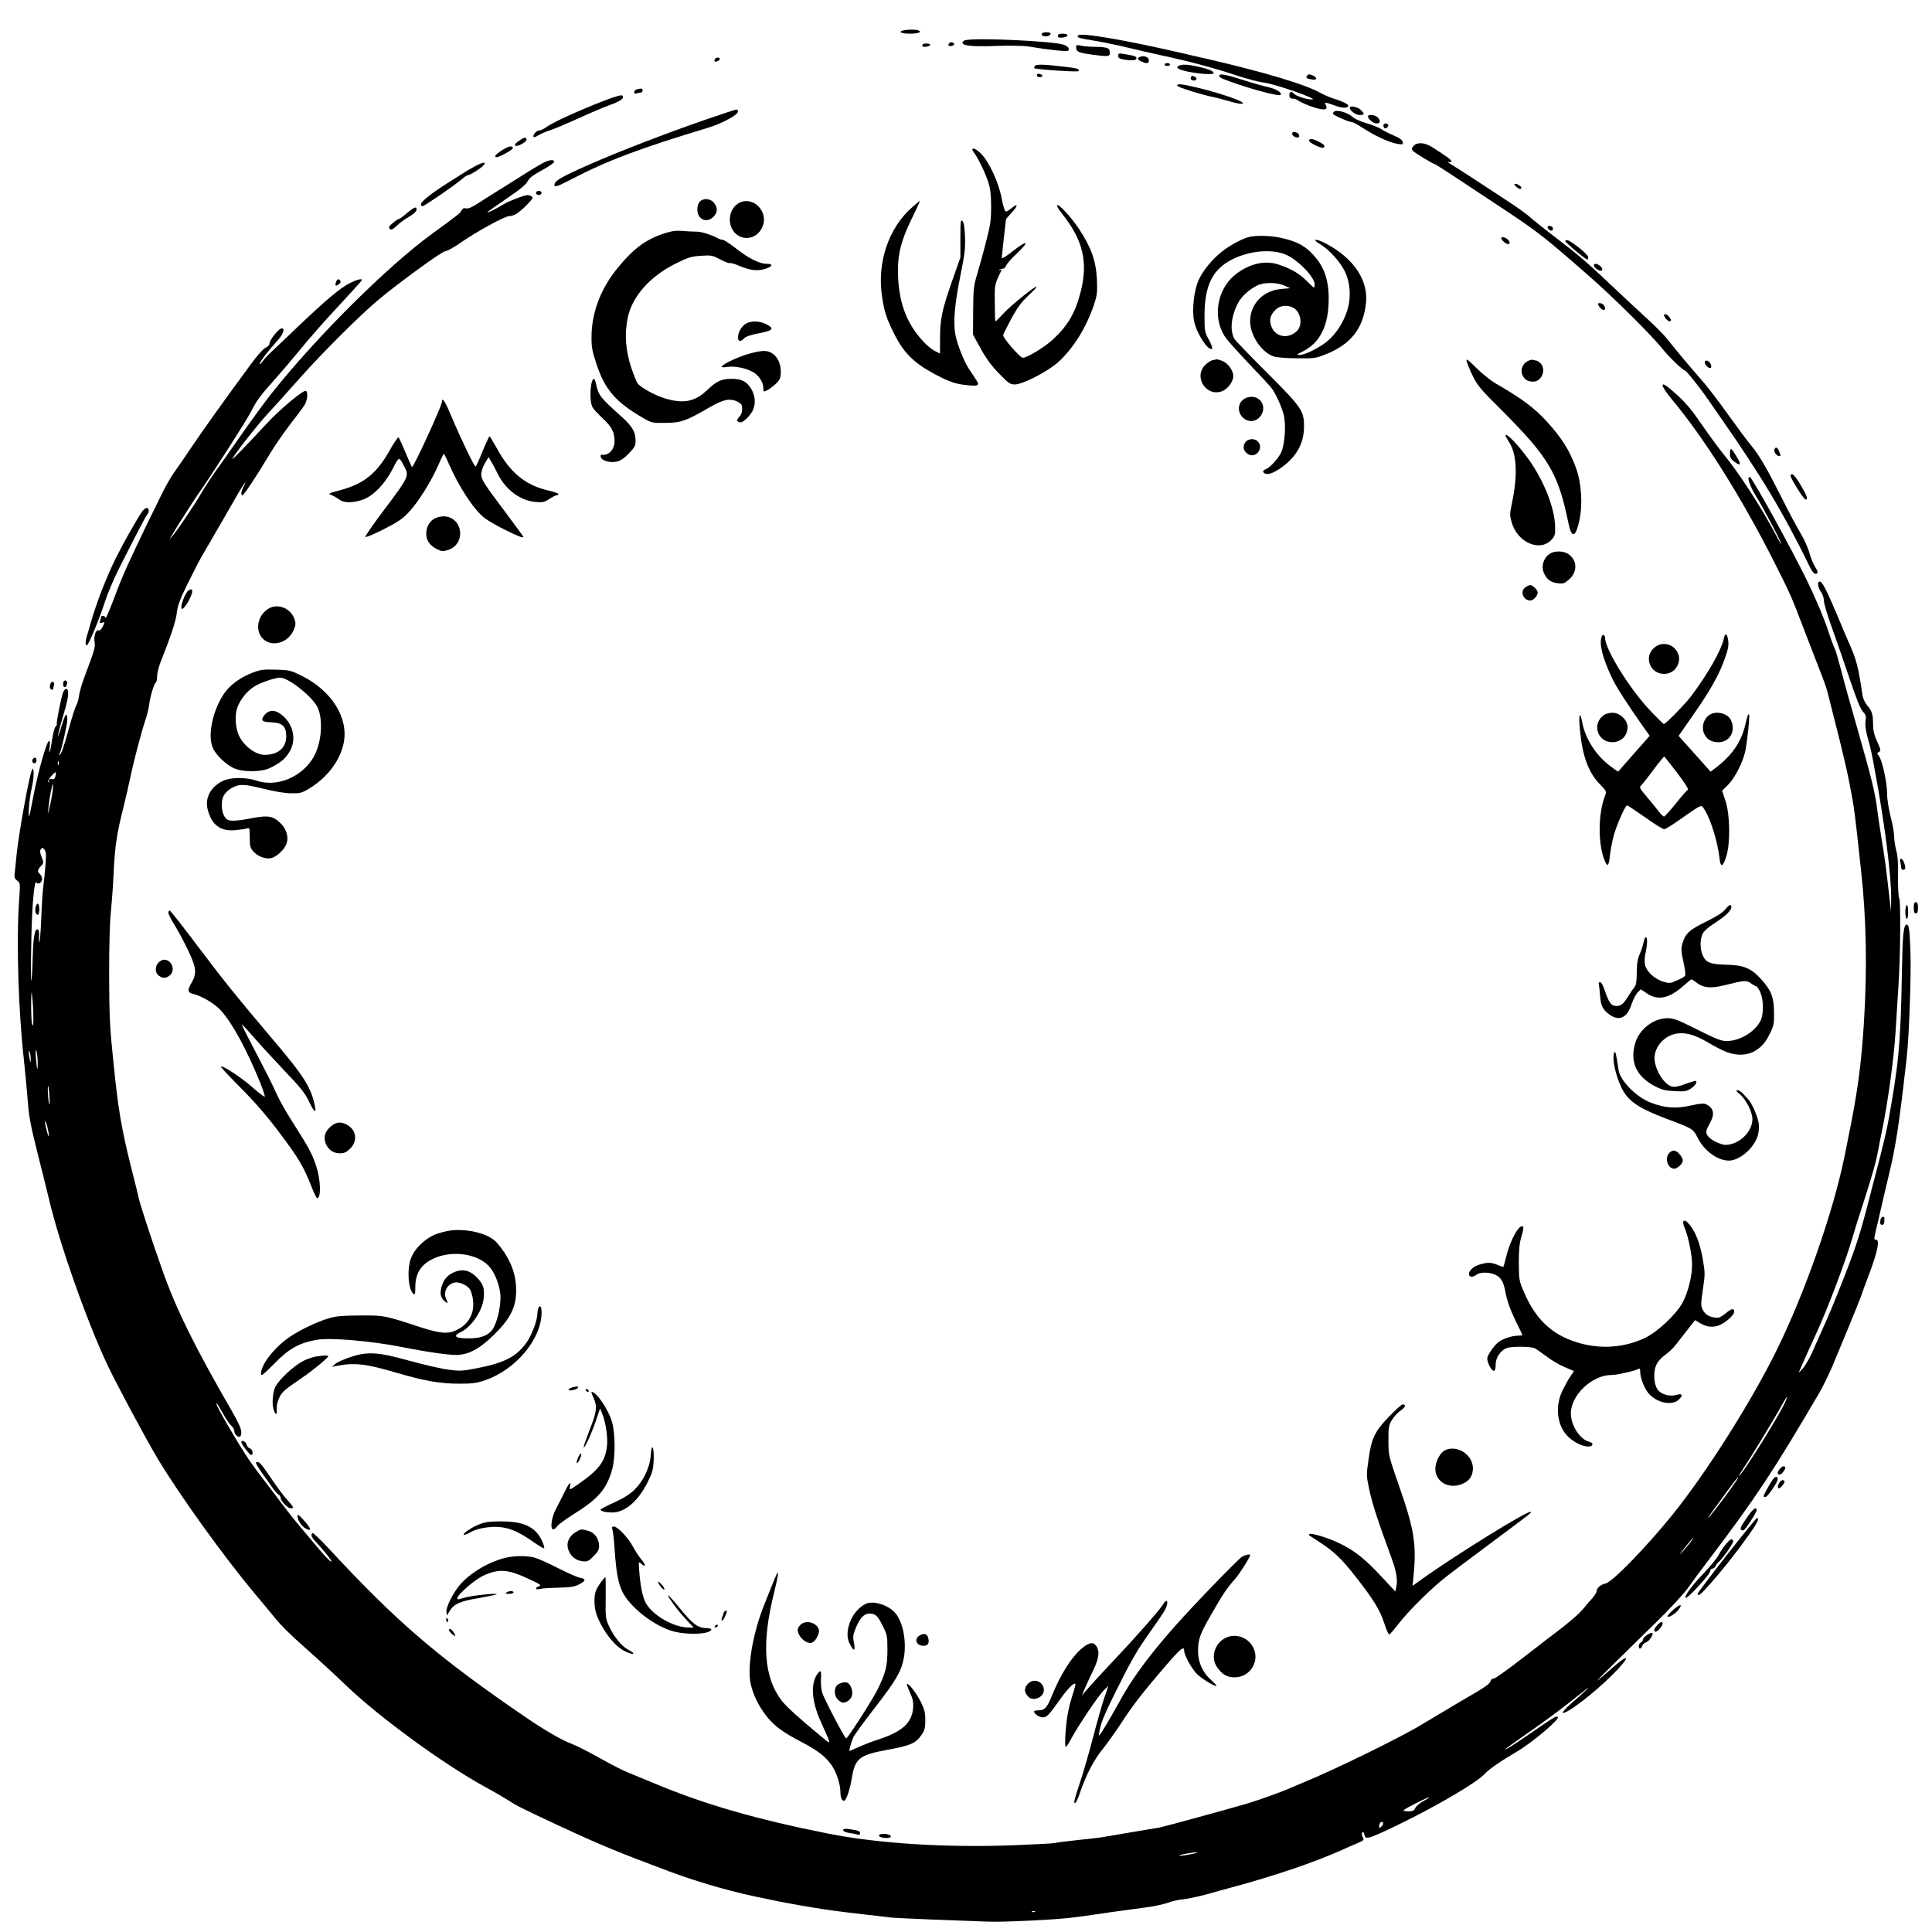 <?xml version="1.0" standalone="no"?>
<!DOCTYPE svg PUBLIC "-//W3C//DTD SVG 20010904//EN"
 "http://www.w3.org/TR/2001/REC-SVG-20010904/DTD/svg10.dtd">
<svg version="1.0" xmlns="http://www.w3.org/2000/svg"
 width="1377pt" height="1377pt" viewBox="0 0 1377 1377"
 preserveAspectRatio="xMidYMid meet">
<g transform="translate(0,1377) scale(0.1,-0.1)"
fill="#000000" stroke="none">
<path d="M6438 13553 c-40 -10 -14 -23 46 -23 63 0 92 12 60 24 -17 7 -79 6
-106 -1z"/>
<path d="M7425 13530 c-8 -12 17 -23 41 -18 10 1 19 9 22 16 5 15 -54 17 -63
2z"/>
<path d="M7540 13514 c0 -11 8 -14 32 -12 46 4 49 28 4 28 -26 0 -36 -4 -36
-16z"/>
<path d="M7683 13517 c-9 -15 4 -19 116 -37 61 -10 166 -32 233 -48 68 -17
179 -42 248 -57 188 -40 376 -90 528 -141 75 -25 166 -49 202 -53 83 -11 388
-118 343 -120 -33 -2 -113 23 -128 39 -10 11 -22 17 -26 14 -14 -8 -11 -44 4
-46 6 0 17 -2 23 -2 6 -1 22 -9 36 -18 14 -9 53 -26 87 -38 89 -30 120 -26
100 12 -12 22 -10 22 82 -10 44 -15 79 -12 79 6 0 10 -52 34 -113 52 -21 7
-57 22 -80 35 -112 63 -395 148 -817 246 -47 10 -123 28 -170 39 -418 97 -732
150 -747 127z"/>
<path d="M6878 13483 c-10 -2 -18 -11 -18 -18 0 -22 79 -29 253 -22 87 3 183
1 215 -4 148 -25 277 -38 285 -30 13 13 0 30 -31 42 -69 26 -630 52 -704 32z"/>
<path d="M6767 13464 c-14 -14 -7 -25 13 -22 12 2 21 8 21 13 0 12 -24 18 -34
9z"/>
<path d="M6577 13454 c-4 -4 -4 -10 -2 -14 6 -10 55 0 55 11 0 10 -43 12 -53
3z"/>
<path d="M7670 13432 c0 -30 17 -38 110 -51 123 -16 130 -15 130 13 0 34 -14
40 -100 42 -41 0 -90 4 -107 9 -29 7 -33 5 -33 -13z"/>
<path d="M7970 13372 c0 -15 9 -21 38 -26 62 -10 92 -7 92 8 0 14 -11 18 -92
32 -33 5 -38 4 -38 -14z"/>
<path d="M8123 13364 c-20 -9 -15 -20 12 -32 40 -19 57 -15 53 11 -3 22 -37
33 -65 21z"/>
<path d="M5095 13349 c-4 -6 -4 -13 -1 -16 8 -8 36 5 36 17 0 13 -27 13 -35
-1z"/>
<path d="M8300 13310 c0 -5 9 -10 20 -10 11 0 20 5 20 10 0 6 -9 10 -20 10
-11 0 -20 -4 -20 -10z"/>
<path d="M7375 13299 c-4 -6 -5 -12 -3 -15 9 -9 310 -29 315 -21 10 16 -8 21
-115 33 -134 16 -189 17 -197 3z"/>
<path d="M8400 13300 c-13 -9 -13 -11 0 -20 39 -25 250 -51 250 -31 0 14 -37
30 -115 47 -72 16 -115 17 -135 4z"/>
<path d="M7390 13234 c0 -8 9 -14 20 -14 11 0 20 4 20 9 0 5 -9 11 -20 14 -13
3 -20 0 -20 -9z"/>
<path d="M8690 13230 c0 -14 22 -23 140 -63 137 -46 287 -83 296 -74 16 15
-28 43 -88 56 -35 8 -117 31 -182 52 -121 39 -166 47 -166 29z"/>
<path d="M9315 13229 c-9 -14 -4 -18 33 -25 36 -7 44 9 13 26 -25 13 -38 13
-46 -1z"/>
<path d="M8487 13216 c-3 -8 2 -16 14 -19 23 -6 37 12 18 24 -19 12 -26 11
-32 -5z"/>
<path d="M8392 13158 c4 -11 183 -66 268 -83 14 -2 56 -14 95 -25 38 -11 79
-20 90 -20 66 1 -111 67 -309 115 -117 28 -150 31 -144 13z"/>
<path d="M4538 13133 c-10 -2 -18 -11 -18 -20 0 -10 6 -13 16 -9 9 3 22 6 30
6 8 0 14 7 14 15 0 15 -9 17 -42 8z"/>
<path d="M4300 13050 c-176 -68 -362 -153 -403 -184 -18 -14 -43 -26 -55 -26
-20 0 -49 -36 -38 -47 3 -3 20 4 38 15 18 11 56 27 83 35 28 9 115 46 195 82
80 37 181 80 225 96 80 28 109 50 90 68 -7 6 -55 -8 -135 -39z"/>
<path d="M9620 13002 c0 -20 43 -52 70 -52 36 0 38 9 7 38 -22 21 -77 31 -77
14z"/>
<path d="M5025 12916 c-288 -100 -605 -222 -823 -318 -198 -87 -245 -114 -250
-142 -5 -24 19 -17 118 35 255 133 487 221 975 368 104 32 215 92 215 117 0 8
-6 14 -12 13 -7 0 -107 -33 -223 -73z"/>
<path d="M9507 12973 c-4 -3 -7 -9 -7 -13 0 -10 113 -60 134 -60 10 0 44 -19
78 -41 77 -52 190 -105 246 -114 39 -6 43 -5 40 11 -3 18 -21 30 -88 59 -19 8
-49 24 -67 36 -18 11 -64 29 -104 41 -40 11 -84 31 -98 44 -35 33 -116 55
-134 37z"/>
<path d="M9750 12940 c0 -17 39 -50 59 -50 28 0 33 13 15 38 -16 23 -74 32
-74 12z"/>
<path d="M9860 12876 c0 -8 4 -17 9 -20 11 -7 33 18 24 27 -12 12 -33 7 -33
-7z"/>
<path d="M9210 12816 c0 -13 20 -26 41 -26 15 0 10 27 -7 34 -24 9 -34 7 -34
-8z"/>
<path d="M3703 12769 c-32 -20 -43 -39 -23 -39 24 0 78 34 73 46 -7 18 -12 18
-50 -7z"/>
<path d="M9330 12766 c0 -14 94 -58 104 -48 13 12 4 22 -34 42 -46 23 -70 26
-70 6z"/>
<path d="M10075 12730 c-14 -16 -15 -22 -5 -35 11 -13 145 -95 157 -95 5 0
181 -115 516 -338 225 -150 281 -194 607 -481 156 -137 429 -409 498 -496 44
-56 146 -155 160 -155 10 0 111 -127 168 -210 20 -30 58 -84 83 -120 293 -420
451 -683 640 -1070 23 -47 43 -62 55 -42 3 5 -5 24 -18 43 -12 19 -30 63 -40
99 -9 35 -39 101 -66 145 -26 44 -83 150 -125 235 -109 217 -166 316 -224 385
-28 33 -100 131 -162 217 -61 86 -141 191 -177 233 -100 114 -209 244 -252
300 -21 28 -84 93 -141 145 -57 52 -176 162 -264 246 -173 164 -238 220 -421
359 -65 50 -134 105 -154 123 -19 18 -84 66 -145 106 -163 108 -378 248 -422
274 -21 13 -30 21 -21 18 10 -3 20 -1 23 3 5 8 -36 38 -142 105 -51 31 -103
34 -128 6z"/>
<path d="M3578 12699 c-45 -29 -61 -49 -38 -49 21 0 119 55 116 65 -5 19 -31
14 -78 -16z"/>
<path d="M6930 12704 c0 -3 8 -18 19 -32 31 -45 77 -143 97 -207 13 -43 18
-91 18 -170 0 -94 -5 -131 -38 -255 -20 -80 -49 -183 -63 -230 -23 -76 -26
-102 -27 -255 l-1 -170 55 -100 c39 -71 77 -123 130 -177 68 -70 79 -78 114
-78 55 0 233 92 306 157 110 100 200 244 256 408 24 72 26 91 22 185 -6 130
-42 229 -128 359 -60 89 -145 180 -156 168 -4 -4 13 -31 37 -62 149 -187 186
-346 130 -560 -39 -149 -91 -237 -199 -337 -61 -55 -181 -128 -213 -128 -18 0
-139 139 -139 160 0 7 26 59 57 117 43 79 73 120 121 165 35 32 62 61 59 64
-8 8 -179 -130 -235 -190 -29 -31 -54 -56 -56 -56 -4 0 -5 27 -6 148 -1 114
-1 115 48 216 3 5 -2 5 -9 1 -8 -5 -11 -4 -6 1 5 5 16 9 25 9 9 0 19 9 22 20
3 11 35 49 73 84 105 100 81 105 -40 9 -35 -27 -63 -44 -63 -36 0 7 7 72 15
143 8 72 15 131 15 133 0 1 19 23 41 47 47 51 46 71 -2 31 -17 -15 -36 -25
-42 -23 -6 2 -19 46 -29 98 -21 110 -87 253 -144 312 -32 33 -64 48 -64 31z"/>
<path d="M3883 12615 c-18 -8 -101 -57 -185 -111 -84 -53 -175 -110 -203 -127
-27 -17 -73 -46 -102 -65 -35 -22 -59 -31 -72 -27 -14 4 -23 0 -31 -14 -10
-21 -24 -31 -210 -167 -319 -232 -822 -732 -1147 -1141 -44 -56 -143 -191
-219 -300 -76 -109 -158 -225 -182 -258 -24 -33 -68 -101 -98 -151 -56 -95
-167 -260 -205 -304 l-21 -25 14 25 c28 49 160 256 188 295 83 116 348 529
378 589 37 76 69 119 182 245 41 46 120 139 175 206 55 68 175 205 268 304 92
99 167 182 167 185 0 13 -38 3 -87 -22 -70 -36 -165 -116 -358 -299 -88 -84
-178 -170 -200 -190 -23 -21 -51 -51 -63 -68 -12 -16 -22 -25 -22 -19 0 13 65
98 127 166 41 45 56 88 32 88 -23 0 -89 -84 -89 -112 0 -7 -12 -19 -27 -26
-16 -7 -62 -59 -103 -115 -204 -277 -351 -484 -427 -597 -46 -69 -102 -150
-124 -180 -21 -30 -64 -104 -93 -165 -180 -365 -263 -545 -307 -661 -57 -152
-87 -224 -88 -206 -1 14 -31 17 -31 3 0 -5 -3 -17 -7 -27 -5 -14 -2 -16 15
-12 20 6 20 5 5 -27 -9 -19 -21 -31 -29 -28 -20 8 -37 -36 -30 -81 5 -42 4
-48 -74 -256 -17 -46 -34 -105 -37 -130 -3 -25 -12 -55 -19 -67 -8 -12 -32
-88 -54 -169 -39 -141 -55 -184 -66 -184 -3 0 -3 4 1 9 12 21 55 208 55 244 0
52 -16 39 -36 -31 -9 -31 -20 -66 -25 -77 -15 -36 2 34 38 158 34 112 38 167
13 167 -6 0 -15 -12 -21 -27 -14 -38 -49 -216 -44 -222 3 -2 -1 -11 -9 -20 -8
-9 -19 -52 -25 -95 -6 -44 -14 -82 -18 -85 -3 -3 -3 13 1 37 3 24 2 42 -3 42
-18 0 -81 -223 -116 -410 -28 -148 -34 -164 -29 -70 3 47 12 111 20 143 15 64
19 137 6 137 -16 0 -104 -483 -117 -645 -4 -44 -9 -92 -11 -107 -3 -19 2 -32
18 -44 23 -17 23 -19 14 -143 -20 -295 -6 -775 35 -1141 10 -96 23 -231 28
-300 7 -97 22 -173 64 -340 30 -118 69 -276 87 -350 73 -312 273 -879 419
-1185 70 -147 273 -524 354 -660 157 -261 459 -682 685 -954 59 -70 132 -158
162 -195 30 -37 106 -113 170 -169 149 -133 226 -203 330 -303 233 -223 694
-560 986 -719 75 -41 155 -88 178 -103 46 -31 98 -57 351 -175 295 -137 416
-187 790 -327 219 -81 468 -152 690 -194 11 -3 54 -11 95 -20 71 -14 194 -36
325 -56 57 -9 235 -31 375 -46 36 -4 76 -9 90 -11 14 -2 144 -8 290 -14 146
-5 325 -12 398 -15 113 -5 518 15 622 31 14 2 45 6 70 9 25 4 108 15 185 27
77 11 190 26 250 34 61 8 133 23 160 34 28 11 76 21 107 24 31 3 107 19 170
36 62 18 129 36 148 41 328 88 610 183 820 277 25 12 69 31 98 43 57 25 56 24
43 49 -5 9 -6 23 -2 30 6 9 10 5 15 -14 6 -24 10 -26 39 -20 42 8 327 147 497
243 176 99 288 171 325 212 30 32 106 85 225 155 114 67 313 236 293 248 -12
8 -30 -3 -182 -108 -146 -100 -191 -129 -191 -122 0 3 71 54 157 114 87 59
214 153 283 207 69 54 134 106 145 114 30 22 -41 -44 -120 -112 -37 -33 -63
-62 -56 -64 27 -9 219 138 350 268 135 134 133 169 -3 48 -179 -159 -141 -119
304 316 105 102 209 214 240 257 30 43 100 138 156 211 324 427 455 625 782
1183 23 39 63 122 91 185 53 125 186 449 201 490 4 14 34 95 66 180 59 159 73
236 44 234 -14 -1 -14 6 1 70 9 39 24 105 34 146 9 41 34 147 55 235 52 215
73 349 129 840 18 151 34 611 27 771 -5 148 -11 184 -25 184 -25 0 -31 -69
-36 -368 -9 -484 -23 -632 -99 -1047 -8 -44 -31 -142 -50 -217 -20 -76 -51
-198 -70 -270 -80 -312 -104 -387 -211 -658 -67 -168 -89 -221 -145 -345 -10
-22 -37 -83 -60 -135 -23 -52 -56 -108 -72 -125 l-29 -30 24 55 c27 62 69 155
97 215 86 185 218 536 265 700 9 33 45 148 80 255 57 177 87 281 99 350 2 14
16 82 30 152 42 203 84 512 96 699 6 96 15 246 21 334 14 207 17 613 5 625 -5
5 -9 71 -8 147 2 97 -2 154 -13 193 -8 30 -15 75 -15 100 0 25 -11 88 -25 140
-14 56 -25 124 -25 165 0 79 -36 241 -59 268 -14 17 -14 19 1 28 15 8 14 15
-13 74 -22 48 -29 80 -29 124 0 69 -8 95 -43 135 -14 17 -29 48 -32 70 -31
208 -43 255 -100 381 -7 17 -41 95 -74 175 -83 197 -113 255 -131 255 -20 0
-14 -42 11 -77 10 -15 19 -43 19 -61 0 -19 25 -104 56 -188 30 -85 87 -248
126 -364 48 -143 78 -219 96 -237 21 -23 24 -33 18 -66 -3 -24 1 -62 10 -98
31 -112 34 -130 63 -289 66 -360 112 -726 110 -879 l-1 -91 -14 120 c-18 165
-32 271 -54 400 -10 61 -23 148 -29 195 -14 121 -42 235 -138 570 -47 162
-101 355 -119 428 -19 73 -40 145 -47 160 -8 15 -27 65 -42 112 -35 108 -102
264 -172 405 -121 242 -356 667 -389 704 -2 2 -7 2 -10 -2 -10 -10 17 -79 54
-137 43 -67 183 -332 178 -337 -2 -2 -20 29 -41 69 -101 192 -262 440 -373
574 -37 45 -106 140 -154 210 -63 93 -111 151 -172 207 -75 68 -106 89 -106
71 0 -13 26 -52 65 -99 233 -279 496 -697 730 -1160 111 -219 125 -251 195
-435 26 -69 77 -199 112 -290 36 -91 67 -176 70 -190 3 -14 29 -115 57 -225
46 -178 92 -375 106 -454 3 -15 11 -61 19 -102 8 -41 21 -142 30 -224 9 -83
23 -211 31 -285 37 -338 44 -693 20 -1075 -18 -297 -48 -516 -111 -820 -9 -44
-20 -100 -25 -125 -81 -405 -289 -998 -495 -1411 -181 -364 -496 -860 -733
-1154 -186 -230 -427 -479 -478 -491 -35 -8 -63 -32 -63 -54 0 -9 -15 -33 -32
-52 -18 -19 -45 -51 -61 -71 -24 -32 -113 -109 -198 -172 -15 -11 -117 -89
-226 -174 -109 -85 -206 -154 -215 -154 -9 1 -20 -6 -23 -16 -7 -24 -35 -43
-220 -150 -88 -52 -209 -124 -270 -161 -139 -86 -622 -323 -845 -414 -36 -15
-78 -33 -95 -40 -67 -30 -225 -86 -305 -110 -143 -42 -593 -165 -625 -171 -16
-3 -100 -17 -185 -31 -85 -15 -177 -30 -205 -35 -27 -5 -117 -16 -199 -24 -82
-9 -153 -18 -156 -20 -4 -3 -133 -10 -286 -16 -485 -19 -968 11 -1329 82 -512
102 -883 209 -1230 354 -82 34 -178 74 -213 88 -34 14 -122 60 -195 101 -72
41 -162 86 -199 100 -64 24 -188 96 -313 181 -632 432 -923 680 -1415 1212
-57 61 -108 109 -112 107 -15 -9 -8 -30 20 -60 58 -61 124 -144 114 -144 -11
0 -58 51 -152 165 -36 43 -79 94 -96 114 -34 41 -116 147 -256 333 -90 118
-126 174 -251 388 -47 82 -71 130 -63 130 2 0 22 -33 44 -72 22 -40 50 -81 61
-90 12 -10 21 -26 21 -36 0 -21 18 -42 37 -42 8 0 13 13 13 33 0 23 -21 69
-66 148 -265 457 -403 737 -500 1016 -82 232 -153 452 -165 503 -6 25 -12 52
-14 60 -2 8 -22 87 -44 175 -65 261 -89 403 -121 720 -28 267 -31 337 -32 635
0 201 4 379 12 445 6 61 16 189 20 285 9 190 22 275 69 463 17 67 40 167 51
222 22 106 79 324 110 415 10 30 21 76 24 103 7 55 34 145 47 153 5 3 9 23 9
44 0 22 11 68 25 102 75 190 108 290 115 349 6 53 22 96 78 210 39 79 84 167
100 194 81 138 220 379 259 448 43 74 70 108 38 47 -16 -31 -20 -60 -7 -60 10
0 113 156 192 290 34 57 100 153 146 213 47 60 94 123 105 141 20 32 26 91 10
100 -17 11 -188 -132 -287 -240 -139 -150 -247 -262 -238 -244 21 41 181 245
251 320 43 47 145 159 225 250 167 188 431 451 563 562 154 128 456 348 479
348 12 0 65 29 117 66 112 77 308 184 338 184 34 0 71 24 126 80 41 42 47 52
35 60 -8 5 -21 10 -29 10 -23 0 -133 -42 -171 -65 -52 -33 -127 -69 -115 -56
6 6 69 50 140 99 92 62 134 97 145 119 11 24 37 44 103 80 48 26 87 53 87 60
0 17 -27 16 -67 -2z m-3466 -4297 c-3 -7 -5 -2 -5 12 0 14 2 19 5 13 2 -7 2
-19 0 -25z m-22 -81 c-5 -18 -12 -23 -26 -20 -14 4 -19 0 -20 -13 0 -13 -2
-14 -6 -5 -5 11 47 73 55 66 2 -1 0 -14 -3 -28z m-20 -109 c-4 -29 -13 -78
-21 -108 l-14 -55 6 55 c6 62 25 160 31 160 3 0 1 -24 -2 -52z m-50 -513 c-3
-44 -10 -113 -15 -152 -6 -40 -13 -149 -16 -243 -4 -94 -10 -168 -13 -165 -3
3 -4 23 -2 44 1 22 -2 42 -8 45 -22 14 -33 -42 -38 -198 -2 -88 -7 -163 -10
-166 -3 -3 -3 119 0 270 4 256 21 456 37 430 11 -18 40 0 40 25 0 12 -7 28
-15 35 -20 17 -19 30 7 57 20 22 21 24 5 64 -13 33 -14 45 -5 57 10 12 14 11
26 -5 10 -13 12 -38 7 -98z m-87 -1095 c0 -50 -2 -68 -8 -55 -5 11 -8 74 -8
140 1 106 2 112 8 55 4 -36 8 -99 8 -140z m31 -319 c1 -77 -6 -60 -13 29 -3
47 -2 66 4 50 4 -14 8 -49 9 -79z m-50 25 c1 -42 -5 -29 -12 24 -4 30 -3 38 3
25 5 -11 9 -33 9 -49z m134 -276 c3 -44 2 -63 -3 -45 -8 30 -13 132 -6 124 2
-2 6 -38 9 -79z m-4 -275 c0 -11 -7 3 -14 30 -8 28 -14 59 -14 70 1 11 7 -2
15 -30 7 -27 13 -59 13 -70z m12362 -1924 c-64 -125 -301 -501 -317 -501 -2 0
13 26 34 58 47 68 225 361 273 449 43 78 50 74 10 -6z m-332 -530 c-8 -11 -27
-39 -44 -63 -46 -66 -156 -208 -161 -208 -2 0 12 21 31 48 20 26 67 91 106
145 39 53 73 97 76 97 3 0 -1 -9 -8 -19z m-327 -438 c-11 -16 -39 -48 -61 -73
-27 -29 -22 -19 16 28 57 72 82 96 45 45z m-1905 -1849 c-26 -14 -53 -36 -59
-49 -9 -21 -18 -25 -52 -25 -25 0 -36 4 -30 9 13 14 167 91 179 91 5 -1 -12
-12 -38 -26z m-301 -182 c-15 -15 -16 -15 -16 5 0 12 6 23 13 26 19 6 21 -13
3 -31z m-1361 -198 c-38 -8 -74 -12 -80 -10 -12 4 90 24 125 24 14 0 -6 -7
-45 -14z m-1108 -410 c-3 -3 -12 -4 -19 -1 -8 3 -5 6 6 6 11 1 17 -2 13 -5z"/>
<path d="M254 7305 c-7 -28 0 -55 16 -55 5 0 10 18 10 40 0 44 -16 54 -26 15z"/>
<path d="M3389 12587 c-24 -13 -60 -33 -79 -46 -19 -12 -76 -48 -125 -79 -109
-69 -185 -129 -185 -148 0 -8 5 -14 11 -14 13 0 247 161 284 196 15 13 31 24
36 24 16 0 94 48 114 70 25 28 1 27 -56 -3z"/>
<path d="M10807 12439 c11 -12 26 -18 33 -14 13 8 -16 34 -40 35 -11 0 -9 -6
7 -21z"/>
<path d="M3820 12395 c0 -8 9 -15 20 -15 11 0 20 7 20 15 0 8 -9 15 -20 15
-11 0 -20 -7 -20 -15z"/>
<path d="M4987 12332 c-10 -10 -17 -35 -17 -55 0 -71 67 -101 115 -52 30 30
32 64 4 99 -25 32 -77 36 -102 8z"/>
<path d="M5262 12320 c-87 -54 -78 -198 15 -237 68 -28 141 11 163 87 31 108
-87 208 -178 150z"/>
<path d="M6497 12289 c-164 -146 -246 -389 -211 -629 16 -108 30 -154 82 -259
70 -143 141 -215 291 -296 109 -58 154 -73 241 -81 78 -8 85 -1 52 47 -9 15
-30 45 -45 68 -37 56 -85 177 -98 249 -16 84 -5 214 36 417 31 153 36 195 33
277 -3 69 -8 102 -18 113 -13 13 -15 -2 -15 -123 l0 -137 -58 -165 c-73 -208
-87 -274 -87 -411 l0 -109 -38 19 c-21 10 -58 41 -82 68 -124 132 -180 292
-180 509 0 122 27 221 100 369 32 66 58 121 56 122 -1 2 -28 -20 -59 -48z"/>
<path d="M2905 12255 c-27 -24 -55 -44 -60 -45 -6 0 -26 -13 -45 -29 -28 -24
-33 -32 -22 -42 10 -11 19 -6 50 22 20 20 59 48 85 63 49 28 67 51 51 66 -5 5
-30 -10 -59 -35z"/>
<path d="M11030 12151 c0 -5 6 -14 14 -20 16 -13 32 2 21 19 -8 12 -35 13 -35
1z"/>
<path d="M4733 12106 c-136 -45 -223 -111 -343 -261 -111 -141 -172 -304 -174
-470 -1 -77 4 -105 33 -193 60 -185 134 -272 321 -383 74 -44 75 -44 170 -43
112 0 150 14 307 105 110 64 156 74 213 44 25 -13 30 -22 30 -50 0 -22 -8 -43
-20 -55 -23 -23 -19 -40 9 -40 22 0 76 56 90 93 18 47 13 97 -14 144 -32 54
-69 73 -140 73 -73 0 -108 -16 -178 -83 -85 -80 -166 -96 -296 -57 -70 20
-175 78 -197 108 -7 9 -27 60 -45 112 -40 121 -49 239 -25 355 31 151 158 295
341 386 90 45 111 51 181 56 74 5 83 3 137 -26 33 -17 63 -29 68 -26 4 3 34
-5 66 -19 79 -33 129 -39 182 -24 59 18 66 38 13 38 -50 0 -129 40 -224 115
-39 30 -77 55 -85 55 -7 0 -21 4 -31 9 -52 28 -125 51 -158 50 -22 0 -66 2
-99 5 -46 4 -76 0 -132 -18z"/>
<path d="M8910 12083 c-47 -9 -145 -61 -202 -107 -70 -56 -133 -133 -165 -202
-33 -73 -48 -207 -33 -290 17 -88 100 -217 129 -200 5 3 -5 32 -22 63 -31 56
-32 62 -32 178 1 211 58 326 197 396 128 65 293 77 392 30 86 -42 196 -158
196 -208 0 -12 -2 -23 -5 -23 -2 0 -26 22 -53 49 -52 52 -112 87 -201 116 -97
32 -209 5 -306 -72 -139 -110 -167 -328 -60 -462 20 -25 94 -107 166 -183 73
-76 140 -149 150 -162 31 -39 75 -137 89 -195 17 -71 7 -207 -18 -264 -21 -46
-82 -112 -114 -123 -24 -7 -18 -28 10 -32 31 -5 99 34 158 89 71 68 107 149
108 244 1 117 -14 139 -265 390 -121 121 -225 229 -231 239 -32 58 -25 151 19
243 25 54 78 105 143 138 46 24 142 24 195 -1 l40 -18 -67 -6 c-127 -12 -218
-108 -218 -231 0 -102 86 -226 173 -251 23 -6 98 -12 167 -12 118 -1 130 1
202 30 178 72 265 184 284 366 16 163 -89 319 -288 423 -73 39 -104 32 -35 -8
60 -36 138 -122 172 -191 40 -82 46 -194 15 -285 -27 -82 -75 -156 -133 -207
-54 -48 -165 -104 -204 -104 -25 1 -23 3 20 24 126 62 187 185 187 377 0 137
-33 230 -112 315 -53 58 -108 89 -203 113 -74 20 -181 26 -245 14z m303 -504
c54 -25 75 -114 36 -162 -11 -15 -37 -32 -59 -38 -54 -16 -109 11 -128 63 -18
46 -9 82 28 119 31 31 79 38 123 18z"/>
<path d="M10700 12072 c0 -12 34 -42 48 -42 18 0 14 21 -5 36 -20 15 -43 18
-43 6z"/>
<path d="M11156 12052 c-4 -7 145 -132 158 -132 3 0 6 8 6 18 -1 9 -32 40 -70
70 -70 52 -85 59 -94 44z"/>
<path d="M11360 11879 c0 -14 30 -38 48 -39 18 0 15 21 -5 36 -22 17 -43 18
-43 3z"/>
<path d="M2395 11759 c-9 -27 -3 -32 20 -15 10 7 15 18 11 24 -11 18 -24 14
-31 -9z"/>
<path d="M11390 11603 c1 -14 27 -43 39 -43 15 0 14 23 -1 38 -13 13 -38 16
-38 5z"/>
<path d="M11860 11523 c1 -14 27 -43 39 -43 14 0 14 11 -3 33 -13 17 -36 24
-36 10z"/>
<path d="M5318 11464 c-32 -17 -58 -62 -58 -99 0 -30 20 -33 44 -6 11 12 48
25 107 36 101 20 111 33 49 65 -46 23 -104 25 -142 4z"/>
<path d="M5344 11250 c-73 -19 -187 -71 -199 -91 -5 -7 6 -9 39 -4 53 8 136
-9 185 -38 40 -24 71 -72 71 -109 0 -16 2 -28 5 -28 16 0 63 32 90 60 26 27
30 39 30 83 -1 60 -24 106 -65 131 -35 20 -67 20 -156 -4z"/>
<path d="M10454 11193 c4 -15 23 -62 43 -103 32 -66 57 -96 204 -242 338 -338
405 -451 478 -808 23 -109 50 -103 77 17 26 117 16 273 -25 382 -44 121 -101
211 -205 325 -90 99 -180 166 -371 276 -32 19 -93 68 -133 108 -65 64 -74 70
-68 45z"/>
<path d="M8643 11203 c-13 -2 -36 -18 -53 -34 -87 -87 10 -233 123 -186 40 17
77 68 77 107 0 38 -36 90 -75 106 -19 8 -38 13 -42 13 -4 -1 -18 -4 -30 -6z"/>
<path d="M10890 11197 c-38 -19 -55 -61 -40 -98 15 -35 37 -49 79 -49 59 0 94
87 51 130 -11 11 -24 20 -29 20 -5 0 -15 2 -23 5 -7 3 -24 -1 -38 -8z"/>
<path d="M12150 11187 c0 -8 9 -22 19 -31 23 -21 37 -6 21 24 -12 23 -40 27
-40 7z"/>
<path d="M4215 11034 c-12 -65 -7 -144 10 -170 8 -13 41 -48 72 -77 63 -59 83
-97 83 -160 0 -62 -43 -107 -93 -98 -5 1 -7 -6 -5 -16 5 -26 66 -44 114 -33
27 6 53 24 87 59 41 43 47 55 47 91 0 62 -24 102 -102 172 -155 140 -162 148
-182 241 -9 38 -22 34 -31 -9z"/>
<path d="M8893 10938 c-65 -17 -84 -94 -37 -142 46 -46 114 -31 140 29 29 69
-30 133 -103 113z"/>
<path d="M3150 10907 c0 -29 -205 -476 -214 -466 -2 2 -23 49 -46 104 -23 55
-45 103 -49 108 -4 4 -32 -37 -62 -90 -93 -167 -184 -241 -355 -287 -85 -23
-88 -24 -60 -35 15 -6 40 -20 54 -31 31 -25 91 -26 163 -3 75 24 161 111 218
222 46 89 44 89 81 19 38 -71 37 -74 -153 -326 -71 -95 -127 -176 -123 -179 4
-4 63 20 131 55 102 52 133 73 182 125 65 70 157 217 207 332 18 41 35 77 38
80 2 3 20 -30 38 -73 72 -164 177 -324 252 -383 21 -17 87 -55 147 -85 100
-49 131 -61 131 -50 0 3 -57 80 -126 173 -158 210 -174 235 -174 274 0 18 12
52 26 77 l26 44 18 -30 c10 -16 31 -55 47 -88 56 -115 163 -194 274 -202 49
-4 62 0 95 22 21 14 44 26 51 26 7 0 13 4 13 9 0 5 -32 16 -71 25 -161 36
-272 126 -365 296 -27 49 -52 90 -55 90 -3 0 -25 -47 -49 -105 -23 -58 -46
-108 -50 -110 -8 -5 -104 194 -175 363 -42 101 -65 135 -65 99z"/>
<path d="M10730 10665 c0 -3 11 -22 24 -43 58 -89 65 -237 20 -449 -14 -65
-14 -77 1 -128 41 -141 198 -210 281 -124 26 27 29 37 28 92 -2 134 -78 327
-188 482 -77 107 -166 198 -166 170z"/>
<path d="M8874 10615 c-19 -29 -11 -60 20 -81 56 -36 117 43 70 90 -24 25 -71
20 -90 -9z"/>
<path d="M12647 10567 c-6 -15 15 -47 32 -47 13 0 14 2 1 34 -10 28 -25 34
-33 13z"/>
<path d="M12330 10536 c0 -27 7 -39 29 -55 32 -23 41 -26 41 -12 0 14 -54 100
-62 101 -5 0 -8 -15 -8 -34z"/>
<path d="M12762 10378 c7 -30 94 -167 106 -168 21 0 13 22 -34 103 -25 43 -51
77 -60 77 -9 0 -14 -6 -12 -12z"/>
<path d="M1012 10123 c-36 -53 -130 -218 -181 -320 -73 -146 -143 -327 -186
-478 -9 -33 -21 -73 -26 -89 -11 -36 -12 -66 -1 -66 12 0 85 175 128 305 19
61 64 166 98 235 143 282 196 384 206 394 15 15 12 46 -4 46 -8 0 -23 -12 -34
-27z"/>
<path d="M3099 10075 c-38 -20 -60 -60 -61 -107 -1 -49 25 -86 76 -112 32 -16
44 -17 76 -7 137 41 110 242 -32 241 -18 -1 -45 -7 -59 -15z"/>
<path d="M11052 9827 c-48 -27 -70 -89 -49 -139 20 -47 50 -70 100 -75 39 -5
48 -1 80 27 61 53 60 135 -3 180 -32 23 -93 26 -128 7z"/>
<path d="M10872 9584 c-41 -28 -16 -94 36 -94 21 0 52 34 52 57 0 17 -36 53
-53 53 -7 0 -23 -7 -35 -16z"/>
<path d="M1344 9562 c-27 -17 -66 -132 -46 -132 18 0 72 94 72 126 0 15 -9 18
-26 6z"/>
<path d="M1912 9431 c-93 -59 -97 -193 -7 -235 66 -32 154 7 187 81 16 36 17
50 8 77 -26 81 -120 119 -188 77z"/>
<path d="M11416 9234 c-20 -51 5 -152 73 -296 29 -62 113 -192 223 -348 l46
-64 -111 -126 c-61 -69 -112 -127 -113 -129 -2 -2 -30 18 -64 44 -98 76 -171
192 -193 306 -17 92 -27 55 -16 -56 18 -188 62 -304 145 -388 43 -44 45 -49
35 -75 -53 -132 -53 -359 0 -475 17 -38 26 -26 34 49 4 36 16 98 26 137 22 79
83 217 96 217 4 0 62 -39 128 -85 65 -47 127 -85 136 -85 9 0 61 32 115 71 55
39 111 77 126 85 27 14 29 13 48 -18 44 -72 92 -228 105 -341 8 -73 23 -70 49
9 29 92 27 294 -5 393 l-25 75 45 45 c48 50 102 156 120 236 14 65 34 256 27
262 -7 7 -10 -3 -30 -85 -28 -113 -94 -207 -202 -290 l-42 -32 -114 128 -114
127 93 134 c115 162 184 281 224 384 37 97 43 127 35 172 -8 43 -21 45 -30 4
-16 -81 -114 -253 -233 -411 -43 -57 -181 -198 -194 -198 -4 0 -47 42 -96 94
-144 150 -321 435 -323 518 0 23 -17 31 -24 12z m539 -974 c48 -63 82 -116 76
-118 -6 -2 -45 -46 -86 -98 -42 -52 -80 -94 -85 -94 -5 0 -22 16 -37 36 -15
20 -54 67 -85 104 -53 63 -56 69 -40 83 9 9 49 59 87 111 39 52 73 94 77 93 3
-1 45 -54 93 -117z"/>
<path d="M11791 9154 c-77 -64 -32 -187 69 -187 42 0 75 20 95 58 38 69 -15
155 -95 155 -27 0 -48 -8 -69 -26z"/>
<path d="M1801 8976 c-90 -35 -164 -89 -206 -152 -78 -118 -115 -288 -81 -377
19 -51 83 -116 146 -149 65 -33 205 -33 270 1 73 38 101 61 131 109 51 80 35
185 -38 254 -55 52 -105 55 -140 9 -27 -36 -16 -47 50 -49 80 -3 107 -28 107
-101 0 -81 -58 -131 -154 -131 -57 0 -130 49 -171 115 -39 64 -47 169 -18 236
26 57 66 104 117 137 43 27 146 62 183 62 61 0 238 -142 269 -217 39 -93 24
-254 -32 -351 -84 -142 -262 -215 -405 -166 -77 26 -191 25 -245 -4 -84 -43
-124 -120 -104 -200 27 -110 90 -158 194 -149 34 3 71 8 84 12 21 7 22 5 22
-63 0 -61 3 -75 26 -101 29 -34 89 -57 127 -47 34 8 84 51 103 89 25 47 11
113 -35 158 -53 53 -89 60 -202 38 -100 -19 -148 -23 -174 -13 -41 16 -59 118
-30 174 8 15 29 37 47 48 58 36 93 36 233 1 80 -20 157 -33 200 -33 64 -1 76
2 129 34 129 78 222 201 246 327 35 177 -87 371 -299 476 -79 39 -89 42 -185
44 -87 3 -110 0 -165 -21z"/>
<path d="M450 8894 c0 -31 23 -28 28 4 2 15 -2 22 -12 22 -11 0 -16 -9 -16
-26z"/>
<path d="M357 8888 c-4 -12 -1 -26 6 -30 14 -8 13 -10 21 25 8 34 -19 39 -27
5z"/>
<path d="M11432 8674 c-89 -62 -47 -195 61 -194 62 1 107 46 107 108 0 50 -54
102 -107 102 -21 0 -49 -7 -61 -16z"/>
<path d="M12177 8670 c-36 -29 -50 -83 -33 -125 19 -44 52 -65 104 -65 80 0
125 78 90 155 -24 54 -113 73 -161 35z"/>
<path d="M237 8363 c-13 -12 -7 -33 8 -33 8 0 15 9 15 20 0 20 -11 26 -23 13z"/>
<path d="M13544 7628 c3 -13 6 -31 6 -40 0 -10 7 -18 15 -18 17 0 19 18 5 54
-12 32 -35 35 -26 4z"/>
<path d="M13640 7300 c0 -29 4 -40 15 -40 11 0 15 11 15 40 0 29 -4 40 -15 40
-11 0 -15 -11 -15 -40z"/>
<path d="M12296 7288 c-17 -22 -63 -51 -138 -88 -121 -59 -148 -85 -169 -163
-8 -31 -6 -56 10 -125 12 -56 16 -91 10 -98 -5 -7 -32 -22 -60 -33 -48 -21
-52 -21 -99 -6 -62 20 -117 74 -126 121 -4 21 -2 59 5 86 13 60 14 108 1 108
-5 0 -12 -17 -16 -37 -4 -21 -16 -58 -27 -83 -15 -33 -21 -68 -21 -131 -1 -65
-5 -92 -17 -105 -9 -11 -29 -39 -44 -64 -34 -56 -51 -70 -86 -70 -34 0 -52 24
-80 107 -12 37 -26 63 -35 63 -7 0 -12 -6 -9 -12 2 -7 6 -44 9 -82 5 -73 20
-104 67 -137 69 -50 126 -24 158 74 12 35 32 74 44 85 l22 21 44 -30 c79 -52
158 -36 261 56 28 25 53 45 56 45 3 0 21 -12 39 -26 48 -36 99 -40 197 -16
144 36 156 37 188 13 16 -11 33 -21 38 -21 5 0 18 -19 28 -42 25 -55 25 -160
1 -205 -43 -81 -149 -143 -242 -143 -37 0 -77 16 -208 82 -141 71 -169 81
-213 81 -99 -1 -200 -78 -229 -177 -40 -132 7 -237 135 -305 52 -28 76 -34
144 -38 70 -4 86 -1 114 16 31 20 50 46 40 57 -3 2 -36 -7 -73 -21 -44 -17
-78 -24 -96 -20 -66 15 -140 149 -125 227 14 77 81 141 161 152 59 9 130 -11
220 -65 39 -23 89 -49 112 -59 138 -61 259 -18 324 116 31 62 34 75 33 159 -1
108 -19 155 -91 235 -71 79 -125 102 -249 104 -117 3 -147 16 -170 71 -18 45
-18 109 1 149 10 21 42 49 91 80 75 49 114 87 114 112 0 23 -17 16 -44 -18z"/>
<path d="M13580 7270 c0 -27 5 -50 10 -50 6 0 10 23 10 50 0 28 -4 50 -10 50
-5 0 -10 -22 -10 -50z"/>
<path d="M1200 7264 c0 -9 19 -46 41 -82 23 -36 66 -115 95 -176 64 -131 69
-174 28 -243 -30 -51 -27 -68 13 -77 64 -16 156 -71 198 -119 82 -90 184 -279
280 -515 20 -51 35 -95 32 -98 -3 -3 -45 28 -93 71 -81 70 -209 154 -220 143
-2 -3 62 -72 144 -154 105 -106 186 -200 279 -324 134 -179 165 -232 223 -377
18 -46 36 -83 40 -83 30 0 26 132 -6 228 -29 89 -57 139 -166 310 -44 68 -95
158 -114 200 -39 86 -61 129 -176 350 -44 83 -77 152 -75 152 3 0 41 -42 85
-92 44 -51 143 -159 220 -240 115 -120 147 -161 174 -218 35 -74 54 -91 43
-37 -27 137 -77 216 -312 492 -248 293 -357 429 -525 653 -104 138 -193 252
-198 252 -6 0 -10 -7 -10 -16z"/>
<path d="M1130 6910 c-27 -27 -26 -75 2 -94 29 -21 51 -20 78 2 43 35 15 112
-41 112 -10 0 -28 -9 -39 -20z"/>
<path d="M11505 6267 c-19 -44 16 -192 67 -277 45 -75 120 -123 293 -189 205
-77 202 -76 235 -141 47 -92 140 -161 221 -162 78 -1 185 92 209 184 6 22 8
59 5 82 -8 50 -49 144 -75 171 -10 11 -28 30 -40 43 -11 12 -28 22 -37 22 -12
0 -7 -9 18 -30 43 -35 89 -126 89 -176 0 -92 -96 -184 -193 -184 -27 0 -89 28
-114 52 -29 27 -29 46 2 99 38 67 31 109 -22 137 -18 10 -41 8 -115 -8 -103
-23 -180 -18 -280 20 -104 39 -221 157 -232 234 -18 122 -23 140 -31 123z"/>
<path d="M2356 5740 c-40 -36 -51 -70 -36 -116 16 -46 54 -74 102 -74 32 0 47
7 74 34 56 56 44 135 -26 171 -44 23 -76 18 -114 -15z"/>
<path d="M11897 5552 c-35 -38 -10 -112 37 -112 9 0 28 11 41 24 27 27 25 46
-8 84 -25 27 -48 28 -70 4z"/>
<path d="M13406 5085 c-10 -28 -7 -45 9 -45 8 0 15 9 15 20 0 11 0 23 1 27 1
15 -19 13 -25 -2z"/>
<path d="M11997 5064 c-3 -4 1 -23 9 -43 28 -65 54 -195 54 -266 0 -82 -29
-197 -68 -270 -44 -81 -176 -206 -264 -249 -150 -73 -327 -85 -493 -32 -178
56 -292 166 -375 361 -33 77 -34 85 -35 205 0 95 5 140 19 188 11 34 16 65 12
69 -25 25 -92 -93 -120 -211 -10 -42 -20 -76 -22 -76 -3 0 -21 7 -41 15 -43
18 -73 19 -124 3 -46 -13 -79 -42 -79 -68 0 -24 26 -26 54 -5 25 19 87 19 129
1 43 -17 63 -50 76 -122 13 -70 39 -140 86 -234 19 -38 35 -72 35 -75 0 -3
-15 -5 -34 -5 -41 0 -113 -25 -139 -48 -34 -29 -77 -94 -77 -114 0 -30 30 -88
46 -88 10 0 14 13 14 44 0 50 34 100 79 118 34 13 175 12 201 -2 11 -6 48 -32
83 -58 34 -26 92 -61 129 -76 l66 -28 -24 -36 c-14 -19 -39 -65 -57 -101 -53
-109 -42 -239 28 -319 40 -45 110 -82 155 -82 36 0 41 25 7 34 -66 16 -130
115 -131 201 -1 131 151 275 290 275 38 0 159 27 186 41 15 8 18 6 18 -14 0
-52 33 -132 69 -168 61 -61 163 -78 207 -34 33 33 24 46 -22 32 -37 -11 -95 2
-121 29 -37 36 -44 138 -14 194 10 19 36 47 59 63 22 15 55 46 74 70 18 23 56
73 86 110 l53 68 32 -19 c46 -28 82 -34 128 -22 47 13 119 74 119 101 0 27
-20 23 -60 -11 -19 -16 -42 -30 -50 -31 -52 -4 -96 17 -114 56 -14 29 -14 43
1 145 16 105 16 119 0 211 -18 109 -50 194 -91 245 -27 34 -37 40 -49 28z"/>
<path d="M3230 5002 c-25 -1 -74 -12 -110 -24 -83 -27 -168 -107 -193 -182
-27 -80 -17 -217 19 -247 12 -10 14 -2 14 45 0 97 37 159 120 201 139 70 338
40 416 -63 35 -45 62 -118 70 -184 7 -65 -16 -183 -48 -241 -28 -51 -84 -76
-175 -76 -98 -1 -120 15 -58 45 74 35 153 151 162 238 7 72 0 99 -43 146 -48
53 -101 68 -159 46 -49 -19 -78 -48 -94 -95 -17 -53 -14 -85 14 -111 28 -26
31 -23 14 14 -24 52 17 116 75 116 18 0 48 -10 67 -23 27 -18 36 -33 46 -77
23 -106 -18 -194 -111 -239 -62 -31 -118 -26 -258 19 -259 85 -259 85 -428 84
-120 0 -170 -4 -220 -18 -95 -27 -236 -96 -308 -151 -101 -76 -182 -186 -182
-247 0 -19 17 -6 93 71 106 109 181 151 307 172 98 16 378 -8 595 -50 219 -43
373 -64 424 -57 81 11 148 51 241 142 129 126 168 215 157 358 -8 104 -53 204
-136 299 -53 60 -184 97 -311 89z"/>
<path d="M3836 4444 c-3 -9 -6 -26 -6 -39 0 -44 -39 -148 -74 -199 -71 -103
-157 -149 -353 -187 -105 -21 -124 -22 -207 -11 -50 6 -174 35 -276 63 -227
63 -299 68 -425 26 -44 -15 -91 -36 -105 -48 l-25 -21 30 6 c131 26 211 17
438 -50 194 -57 305 -76 442 -76 93 0 122 4 184 25 220 77 401 295 401 483 0
44 -12 58 -24 28z"/>
<path d="M2243 4100 c-22 -5 -58 -18 -80 -29 -70 -36 -172 -131 -201 -186 -16
-32 -24 -107 -15 -149 11 -50 31 -59 25 -12 -2 20 4 52 16 79 20 45 33 57 169
150 73 50 181 139 182 150 1 9 -40 7 -96 -3z"/>
<path d="M4085 3883 c-26 -6 -44 -23 -24 -23 26 0 59 12 59 21 0 9 -3 10 -35
2z"/>
<path d="M4175 3860 c3 -5 11 -10 16 -10 6 0 7 5 4 10 -3 6 -11 10 -16 10 -6
0 -7 -4 -4 -10z"/>
<path d="M4232 3803 c26 -59 21 -97 -32 -231 -22 -57 -40 -109 -40 -115 1 -23
54 90 85 181 l32 94 16 -40 c25 -62 40 -169 33 -230 -13 -108 -56 -166 -200
-267 -67 -47 -69 -47 -64 -22 9 45 -5 31 -40 -41 -18 -37 -45 -89 -59 -116
-32 -58 -44 -146 -20 -146 8 0 21 10 29 23 9 12 62 51 119 87 175 108 237 182
274 325 22 86 20 257 -4 334 -28 91 -111 211 -145 211 -3 0 4 -21 16 -47z"/>
<path d="M9901 3674 c-103 -106 -126 -154 -147 -306 -16 -112 -16 -116 6 -218
19 -92 62 -225 158 -485 34 -93 45 -156 34 -204 l-7 -34 -100 107 c-118 127
-191 185 -300 237 -80 39 -202 76 -213 65 -3 -3 -3 -7 -1 -9 2 -1 37 -24 78
-51 100 -65 157 -120 258 -250 123 -157 169 -233 199 -325 14 -45 30 -81 35
-81 4 0 35 35 68 78 62 80 203 223 306 308 33 28 186 144 340 258 305 227 301
224 294 230 -15 15 -553 -319 -783 -485 l-58 -42 8 84 c20 214 2 325 -103 624
-76 219 -77 221 -77 325 -1 94 2 110 23 147 14 24 42 55 63 69 36 25 42 44 14
44 -7 0 -50 -39 -95 -86z"/>
<path d="M1720 3492 c0 -14 59 -92 70 -92 19 0 10 42 -9 47 -11 3 -21 15 -23
26 -3 21 -38 38 -38 19z"/>
<path d="M4638 3398 c-5 -85 -52 -183 -116 -246 -34 -33 -79 -61 -145 -91 -54
-24 -97 -47 -97 -51 0 -11 38 -20 84 -20 90 0 186 82 253 218 32 64 39 88 42
155 4 97 -15 129 -21 35z"/>
<path d="M10302 3435 c-37 -16 -71 -80 -72 -133 0 -94 97 -149 193 -108 45 19
68 48 74 94 14 101 -102 188 -195 147z"/>
<path d="M4122 3385 c-14 -30 -16 -54 -4 -39 15 17 32 64 23 64 -4 0 -13 -11
-19 -25z"/>
<path d="M1831 3328 c12 -22 52 -80 112 -163 15 -22 35 -44 43 -48 8 -4 14
-14 14 -22 0 -22 50 -75 71 -75 27 0 24 6 -23 59 -24 26 -72 90 -107 142 -77
114 -90 129 -108 129 -11 0 -11 -4 -2 -22z"/>
<path d="M12687 3302 c-21 -23 -22 -42 -3 -42 16 0 48 45 39 54 -10 10 -19 7
-36 -12z"/>
<path d="M12627 3213 c-27 -43 -57 -99 -57 -108 0 -3 6 -5 13 -5 14 0 87 105
87 126 0 29 -21 23 -43 -13z"/>
<path d="M12678 3195 c-16 -34 -1 -45 23 -16 23 28 24 41 4 41 -9 0 -21 -11
-27 -25z"/>
<path d="M12447 2948 c-33 -47 -46 -73 -39 -80 6 -6 15 -7 20 -4 17 10 92 127
92 142 0 31 -28 9 -73 -58z"/>
<path d="M2120 2967 c0 -31 29 -76 60 -92 44 -23 39 0 -15 60 -31 35 -44 45
-45 32z"/>
<path d="M12307 2686 c-114 -146 -207 -270 -207 -275 0 -23 20 -8 86 67 87 97
192 230 278 351 61 86 78 121 58 121 -4 0 -101 -119 -215 -264z"/>
<path d="M3463 2920 c-45 -9 -104 -38 -143 -69 -32 -26 -11 -27 32 -2 48 28
143 44 212 37 73 -7 141 -38 236 -105 40 -28 75 -49 78 -46 3 2 -1 19 -8 37
-41 104 -120 150 -269 154 -53 2 -115 -1 -138 -6z"/>
<path d="M4365 2868 c4 -13 12 -79 16 -148 12 -163 25 -233 56 -297 51 -103
208 -229 341 -274 102 -35 292 -29 292 9 0 4 -18 8 -39 8 -59 3 -94 29 -182
137 -78 95 -109 124 -74 70 33 -51 78 -107 124 -155 l45 -48 -34 0 c-110 0
-264 90 -310 180 -20 40 -37 121 -44 224 -5 68 -5 68 14 51 33 -30 35 -8 2 29
-16 19 -45 62 -62 95 -35 64 -108 141 -136 141 -12 0 -15 -5 -9 -22z"/>
<path d="M4103 2850 c-47 -29 -68 -74 -54 -120 15 -49 51 -81 100 -87 37 -5
44 -2 81 35 31 31 40 47 40 73 0 51 -32 96 -77 108 -50 14 -53 14 -90 -9z"/>
<path d="M12301 2765 c-17 -20 -40 -55 -52 -78 -12 -23 -59 -81 -104 -128 -89
-93 -142 -165 -130 -177 10 -10 175 169 175 191 0 9 7 17 15 17 9 0 19 8 22
18 4 9 13 22 20 27 29 23 111 139 106 152 -8 20 -18 16 -52 -22z"/>
<path d="M8850 2673 c-14 -9 -123 -118 -242 -242 -327 -339 -513 -573 -633
-796 -27 -49 -71 -126 -98 -170 -46 -75 -48 -78 -42 -40 12 68 35 124 123 300
110 221 148 286 247 425 45 63 90 129 99 147 29 57 15 88 -16 36 -23 -38 -187
-225 -343 -390 -72 -76 -154 -165 -183 -198 l-52 -60 24 55 c13 30 40 89 60
130 39 81 45 132 20 168 -22 31 -50 27 -100 -14 -75 -61 -154 -185 -218 -343
-33 -82 -51 -101 -93 -101 -18 0 -33 -4 -33 -8 0 -17 37 -42 62 -42 29 0 44
15 127 133 55 76 95 116 106 105 2 -2 -5 -30 -16 -63 -11 -33 -26 -87 -33
-120 -18 -75 -32 -265 -20 -265 5 0 22 25 38 56 46 87 199 316 235 348 l31 30
-31 -90 c-16 -49 -52 -174 -79 -279 -27 -104 -69 -250 -94 -324 -42 -124 -49
-159 -27 -135 5 5 19 38 31 74 41 120 98 229 158 302 32 40 93 125 134 188 79
122 154 219 301 390 121 141 147 163 147 124 0 -30 53 -127 91 -165 36 -36
139 -97 139 -83 0 4 -18 22 -39 41 -56 48 -92 125 -92 200 -1 87 12 124 92
263 83 146 120 200 171 255 30 34 108 156 108 171 0 10 -37 2 -60 -13z"/>
<path d="M3591 2664 c-120 -32 -245 -109 -316 -193 -49 -60 -97 -156 -93 -189
l3 -27 20 33 c30 50 74 70 208 92 67 12 124 24 127 27 9 10 -164 -7 -220 -22
-66 -18 -60 -17 -60 -5 0 24 121 129 181 158 117 54 179 49 339 -27 71 -33 81
-41 63 -47 -33 -9 -29 -28 5 -19 15 4 75 8 133 9 83 2 114 7 144 22 51 27 54
40 9 49 -20 3 -91 35 -158 69 -67 35 -142 68 -168 75 -62 15 -151 13 -217 -5z"/>
<path d="M5537 2553 c-7 -12 -70 -168 -102 -251 -73 -195 -109 -418 -85 -531
17 -80 57 -161 114 -234 58 -71 112 -111 247 -182 119 -62 175 -106 218 -169
34 -50 61 -133 61 -192 0 -25 6 -47 15 -54 13 -11 18 -6 34 31 10 24 24 78 31
119 24 149 52 171 257 209 164 30 200 46 241 106 23 33 27 51 27 105 0 53 -6
77 -32 130 -31 62 -89 137 -99 128 -2 -3 8 -31 22 -62 21 -46 25 -69 22 -111
-9 -104 -78 -167 -242 -221 -44 -14 -109 -39 -144 -55 -36 -16 -66 -29 -67
-29 -6 0 13 68 28 100 10 19 78 113 153 209 148 191 186 255 205 349 23 120
-5 267 -64 330 -44 48 -132 79 -188 67 -48 -11 -105 -69 -129 -131 -25 -67
-26 -118 -2 -163 27 -54 40 -50 29 8 -9 39 -7 57 6 92 39 101 77 133 136 113
19 -6 36 -29 61 -79 33 -66 35 -74 35 -175 0 -116 -13 -166 -72 -285 -38 -75
-211 -345 -222 -345 -10 1 -158 282 -171 326 -7 22 -10 66 -9 97 4 62 -1 69
-26 35 -49 -70 -40 -195 25 -339 81 -181 82 -170 -6 -98 -152 126 -246 211
-276 252 -124 168 -140 404 -52 761 30 123 37 165 21 139z"/>
<path d="M4287 2498 c-41 -55 -50 -81 -50 -138 0 -67 15 -115 61 -194 47 -80
104 -140 158 -166 56 -28 83 -20 28 8 -50 25 -106 92 -142 169 -26 56 -27 64
-25 206 1 81 0 147 -2 147 -2 0 -15 -15 -28 -32z"/>
<path d="M4691 2495 c-1 -15 37 -61 44 -54 3 4 -5 20 -19 35 -14 16 -25 25
-25 19z"/>
<path d="M3610 2420 c-11 -7 -7 -10 18 -10 17 0 32 5 32 10 0 13 -30 13 -50 0z"/>
<path d="M11927 2297 c-27 -23 -46 -45 -42 -49 9 -9 57 20 78 49 33 43 13 43
-36 0z"/>
<path d="M5157 2273 c-2 -10 -8 -26 -12 -35 -4 -10 -3 -18 3 -18 8 0 32 50 32
66 0 12 -19 1 -23 -13z"/>
<path d="M3180 2225 c0 -8 4 -15 10 -15 5 0 7 7 4 15 -4 8 -8 15 -10 15 -2 0
-4 -7 -4 -15z"/>
<path d="M5718 2199 c-10 -5 -22 -19 -28 -29 -20 -38 37 -110 86 -110 23 0 49
32 60 73 13 52 -67 96 -118 66z"/>
<path d="M11812 2187 c-24 -25 -29 -47 -11 -47 14 0 48 41 49 58 0 19 -14 15
-38 -11z"/>
<path d="M5095 2180 c-3 -5 -2 -10 4 -10 5 0 13 5 16 10 3 6 2 10 -4 10 -5 0
-13 -4 -16 -10z"/>
<path d="M3200 2152 c0 -10 33 -42 44 -42 3 0 -1 11 -10 25 -16 25 -34 33 -34
17z"/>
<path d="M11743 2120 c-18 -11 -33 -27 -33 -35 0 -9 -7 -18 -15 -21 -16 -7
-21 -44 -6 -44 5 0 12 9 16 19 3 10 14 21 24 24 21 5 55 51 49 67 -2 6 -17 1
-35 -10z"/>
<path d="M6559 2116 c-47 -23 -31 -76 23 -76 32 0 43 18 34 54 -7 30 -26 38
-57 22z"/>
<path d="M8719 2087 c-67 -44 -88 -135 -46 -197 36 -54 72 -75 127 -75 111 0
183 118 131 215 -41 78 -141 105 -212 57z"/>
<path d="M7321 1763 c-23 -28 -21 -54 7 -85 33 -38 112 -6 112 45 0 66 -79 92
-119 40z"/>
<path d="M5983 1770 c-43 -17 -44 -91 -2 -122 21 -16 29 -17 52 -7 39 18 52
58 33 103 -16 38 -37 45 -83 26z"/>
<path d="M6010 726 c0 -9 18 -16 46 -21 26 -3 53 -9 60 -12 8 -3 14 1 14 11 0
16 -13 20 -82 30 -27 3 -38 1 -38 -8z"/>
<path d="M6266 691 c-7 -11 18 -21 55 -21 31 0 39 14 13 24 -23 9 -62 7 -68
-3z"/>
</g>
</svg>

